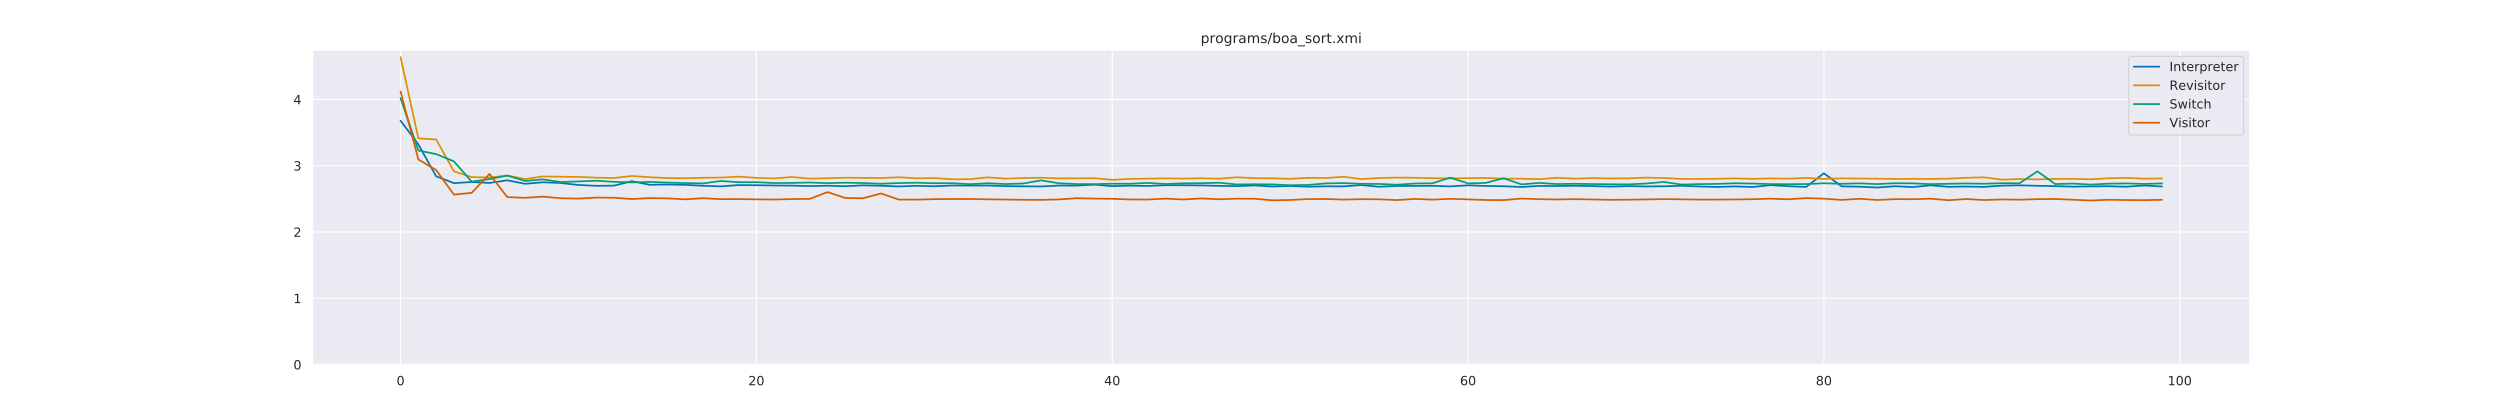 <?xml version="1.0" encoding="utf-8" standalone="no"?>
<!DOCTYPE svg PUBLIC "-//W3C//DTD SVG 1.1//EN"
  "http://www.w3.org/Graphics/SVG/1.1/DTD/svg11.dtd">
<!-- Created with matplotlib (https://matplotlib.org/) -->
<svg height="360pt" version="1.1" viewBox="0 0 2160 360" width="2160pt" xmlns="http://www.w3.org/2000/svg" xmlns:xlink="http://www.w3.org/1999/xlink">
 <defs>
  <style type="text/css">
*{stroke-linecap:butt;stroke-linejoin:round;}
  </style>
 </defs>
 <g id="figure_1">
  <g id="patch_1">
   <path d="M 0 360 
L 2160 360 
L 2160 0 
L 0 0 
z
" style="fill:#ffffff;"/>
  </g>
  <g id="axes_1">
   <g id="patch_2">
    <path d="M 270 315 
L 1944 315 
L 1944 43.2 
L 270 43.2 
z
" style="fill:#eaeaf2;"/>
   </g>
   <g id="matplotlib.axis_1">
    <g id="xtick_1">
     <g id="line2d_1">
      <path clip-path="url(#pf7d8638553)" d="M 346.091 315 
L 346.091 43.2 
" style="fill:none;stroke:#ffffff;stroke-linecap:round;"/>
     </g>
     <g id="text_1">
      <!-- 0 -->
      <defs>
       <path d="M 31.781 66.406 
Q 24.172 66.406 20.328 58.906 
Q 16.5 51.422 16.5 36.375 
Q 16.5 21.391 20.328 13.891 
Q 24.172 6.391 31.781 6.391 
Q 39.453 6.391 43.281 13.891 
Q 47.125 21.391 47.125 36.375 
Q 47.125 51.422 43.281 58.906 
Q 39.453 66.406 31.781 66.406 
z
M 31.781 74.219 
Q 44.047 74.219 50.516 64.516 
Q 56.984 54.828 56.984 36.375 
Q 56.984 17.969 50.516 8.266 
Q 44.047 -1.422 31.781 -1.422 
Q 19.531 -1.422 13.062 8.266 
Q 6.594 17.969 6.594 36.375 
Q 6.594 54.828 13.062 64.516 
Q 19.531 74.219 31.781 74.219 
z
" id="DejaVuSans-48"/>
      </defs>
      <g style="fill:#262626;" transform="translate(342.592 332.858)scale(0.11 -0.11)">
       <use xlink:href="#DejaVuSans-48"/>
      </g>
     </g>
    </g>
    <g id="xtick_2">
     <g id="line2d_2">
      <path clip-path="url(#pf7d8638553)" d="M 653.529 315 
L 653.529 43.2 
" style="fill:none;stroke:#ffffff;stroke-linecap:round;"/>
     </g>
     <g id="text_2">
      <!-- 20 -->
      <defs>
       <path d="M 19.188 8.297 
L 53.609 8.297 
L 53.609 0 
L 7.328 0 
L 7.328 8.297 
Q 12.938 14.109 22.625 23.891 
Q 32.328 33.688 34.812 36.531 
Q 39.547 41.844 41.422 45.531 
Q 43.312 49.219 43.312 52.781 
Q 43.312 58.594 39.234 62.25 
Q 35.156 65.922 28.609 65.922 
Q 23.969 65.922 18.812 64.312 
Q 13.672 62.703 7.812 59.422 
L 7.812 69.391 
Q 13.766 71.781 18.938 73 
Q 24.125 74.219 28.422 74.219 
Q 39.75 74.219 46.484 68.547 
Q 53.219 62.891 53.219 53.422 
Q 53.219 48.922 51.531 44.891 
Q 49.859 40.875 45.406 35.406 
Q 44.188 33.984 37.641 27.219 
Q 31.109 20.453 19.188 8.297 
z
" id="DejaVuSans-50"/>
      </defs>
      <g style="fill:#262626;" transform="translate(646.53 332.858)scale(0.11 -0.11)">
       <use xlink:href="#DejaVuSans-50"/>
       <use x="63.623" xlink:href="#DejaVuSans-48"/>
      </g>
     </g>
    </g>
    <g id="xtick_3">
     <g id="line2d_3">
      <path clip-path="url(#pf7d8638553)" d="M 960.967 315 
L 960.967 43.2 
" style="fill:none;stroke:#ffffff;stroke-linecap:round;"/>
     </g>
     <g id="text_3">
      <!-- 40 -->
      <defs>
       <path d="M 37.797 64.312 
L 12.891 25.391 
L 37.797 25.391 
z
M 35.203 72.906 
L 47.609 72.906 
L 47.609 25.391 
L 58.016 25.391 
L 58.016 17.188 
L 47.609 17.188 
L 47.609 0 
L 37.797 0 
L 37.797 17.188 
L 4.891 17.188 
L 4.891 26.703 
z
" id="DejaVuSans-52"/>
      </defs>
      <g style="fill:#262626;" transform="translate(953.968 332.858)scale(0.11 -0.11)">
       <use xlink:href="#DejaVuSans-52"/>
       <use x="63.623" xlink:href="#DejaVuSans-48"/>
      </g>
     </g>
    </g>
    <g id="xtick_4">
     <g id="line2d_4">
      <path clip-path="url(#pf7d8638553)" d="M 1268.405 315 
L 1268.405 43.2 
" style="fill:none;stroke:#ffffff;stroke-linecap:round;"/>
     </g>
     <g id="text_4">
      <!-- 60 -->
      <defs>
       <path d="M 33.016 40.375 
Q 26.375 40.375 22.484 35.828 
Q 18.609 31.297 18.609 23.391 
Q 18.609 15.531 22.484 10.953 
Q 26.375 6.391 33.016 6.391 
Q 39.656 6.391 43.531 10.953 
Q 47.406 15.531 47.406 23.391 
Q 47.406 31.297 43.531 35.828 
Q 39.656 40.375 33.016 40.375 
z
M 52.594 71.297 
L 52.594 62.312 
Q 48.875 64.062 45.094 64.984 
Q 41.312 65.922 37.594 65.922 
Q 27.828 65.922 22.672 59.328 
Q 17.531 52.734 16.797 39.406 
Q 19.672 43.656 24.016 45.922 
Q 28.375 48.188 33.594 48.188 
Q 44.578 48.188 50.953 41.516 
Q 57.328 34.859 57.328 23.391 
Q 57.328 12.156 50.688 5.359 
Q 44.047 -1.422 33.016 -1.422 
Q 20.359 -1.422 13.672 8.266 
Q 6.984 17.969 6.984 36.375 
Q 6.984 53.656 15.188 63.938 
Q 23.391 74.219 37.203 74.219 
Q 40.922 74.219 44.703 73.484 
Q 48.484 72.75 52.594 71.297 
z
" id="DejaVuSans-54"/>
      </defs>
      <g style="fill:#262626;" transform="translate(1261.406 332.858)scale(0.11 -0.11)">
       <use xlink:href="#DejaVuSans-54"/>
       <use x="63.623" xlink:href="#DejaVuSans-48"/>
      </g>
     </g>
    </g>
    <g id="xtick_5">
     <g id="line2d_5">
      <path clip-path="url(#pf7d8638553)" d="M 1575.843 315 
L 1575.843 43.2 
" style="fill:none;stroke:#ffffff;stroke-linecap:round;"/>
     </g>
     <g id="text_5">
      <!-- 80 -->
      <defs>
       <path d="M 31.781 34.625 
Q 24.75 34.625 20.719 30.859 
Q 16.703 27.094 16.703 20.516 
Q 16.703 13.922 20.719 10.156 
Q 24.75 6.391 31.781 6.391 
Q 38.812 6.391 42.859 10.172 
Q 46.922 13.969 46.922 20.516 
Q 46.922 27.094 42.891 30.859 
Q 38.875 34.625 31.781 34.625 
z
M 21.922 38.812 
Q 15.578 40.375 12.031 44.719 
Q 8.5 49.078 8.5 55.328 
Q 8.5 64.062 14.719 69.141 
Q 20.953 74.219 31.781 74.219 
Q 42.672 74.219 48.875 69.141 
Q 55.078 64.062 55.078 55.328 
Q 55.078 49.078 51.531 44.719 
Q 48 40.375 41.703 38.812 
Q 48.828 37.156 52.797 32.312 
Q 56.781 27.484 56.781 20.516 
Q 56.781 9.906 50.312 4.234 
Q 43.844 -1.422 31.781 -1.422 
Q 19.734 -1.422 13.25 4.234 
Q 6.781 9.906 6.781 20.516 
Q 6.781 27.484 10.781 32.312 
Q 14.797 37.156 21.922 38.812 
z
M 18.312 54.391 
Q 18.312 48.734 21.844 45.562 
Q 25.391 42.391 31.781 42.391 
Q 38.141 42.391 41.719 45.562 
Q 45.312 48.734 45.312 54.391 
Q 45.312 60.062 41.719 63.234 
Q 38.141 66.406 31.781 66.406 
Q 25.391 66.406 21.844 63.234 
Q 18.312 60.062 18.312 54.391 
z
" id="DejaVuSans-56"/>
      </defs>
      <g style="fill:#262626;" transform="translate(1568.844 332.858)scale(0.11 -0.11)">
       <use xlink:href="#DejaVuSans-56"/>
       <use x="63.623" xlink:href="#DejaVuSans-48"/>
      </g>
     </g>
    </g>
    <g id="xtick_6">
     <g id="line2d_6">
      <path clip-path="url(#pf7d8638553)" d="M 1883.281 315 
L 1883.281 43.2 
" style="fill:none;stroke:#ffffff;stroke-linecap:round;"/>
     </g>
     <g id="text_6">
      <!-- 100 -->
      <defs>
       <path d="M 12.406 8.297 
L 28.516 8.297 
L 28.516 63.922 
L 10.984 60.406 
L 10.984 69.391 
L 28.422 72.906 
L 38.281 72.906 
L 38.281 8.297 
L 54.391 8.297 
L 54.391 0 
L 12.406 0 
z
" id="DejaVuSans-49"/>
      </defs>
      <g style="fill:#262626;" transform="translate(1872.783 332.858)scale(0.11 -0.11)">
       <use xlink:href="#DejaVuSans-49"/>
       <use x="63.623" xlink:href="#DejaVuSans-48"/>
       <use x="127.246" xlink:href="#DejaVuSans-48"/>
      </g>
     </g>
    </g>
   </g>
   <g id="matplotlib.axis_2">
    <g id="ytick_1">
     <g id="line2d_7">
      <path clip-path="url(#pf7d8638553)" d="M 270 315 
L 1944 315 
" style="fill:none;stroke:#ffffff;stroke-linecap:round;"/>
     </g>
     <g id="text_7">
      <!-- 0 -->
      <g style="fill:#262626;" transform="translate(253.501 319.179)scale(0.11 -0.11)">
       <use xlink:href="#DejaVuSans-48"/>
      </g>
     </g>
    </g>
    <g id="ytick_2">
     <g id="line2d_8">
      <path clip-path="url(#pf7d8638553)" d="M 270 257.721 
L 1944 257.721 
" style="fill:none;stroke:#ffffff;stroke-linecap:round;"/>
     </g>
     <g id="text_8">
      <!-- 1 -->
      <g style="fill:#262626;" transform="translate(253.501 261.901)scale(0.11 -0.11)">
       <use xlink:href="#DejaVuSans-49"/>
      </g>
     </g>
    </g>
    <g id="ytick_3">
     <g id="line2d_9">
      <path clip-path="url(#pf7d8638553)" d="M 270 200.443 
L 1944 200.443 
" style="fill:none;stroke:#ffffff;stroke-linecap:round;"/>
     </g>
     <g id="text_9">
      <!-- 2 -->
      <g style="fill:#262626;" transform="translate(253.501 204.622)scale(0.11 -0.11)">
       <use xlink:href="#DejaVuSans-50"/>
      </g>
     </g>
    </g>
    <g id="ytick_4">
     <g id="line2d_10">
      <path clip-path="url(#pf7d8638553)" d="M 270 143.164 
L 1944 143.164 
" style="fill:none;stroke:#ffffff;stroke-linecap:round;"/>
     </g>
     <g id="text_10">
      <!-- 3 -->
      <defs>
       <path d="M 40.578 39.312 
Q 47.656 37.797 51.625 33 
Q 55.609 28.219 55.609 21.188 
Q 55.609 10.406 48.188 4.484 
Q 40.766 -1.422 27.094 -1.422 
Q 22.516 -1.422 17.656 -0.516 
Q 12.797 0.391 7.625 2.203 
L 7.625 11.719 
Q 11.719 9.328 16.594 8.109 
Q 21.484 6.891 26.812 6.891 
Q 36.078 6.891 40.938 10.547 
Q 45.797 14.203 45.797 21.188 
Q 45.797 27.641 41.281 31.266 
Q 36.766 34.906 28.719 34.906 
L 20.219 34.906 
L 20.219 43.016 
L 29.109 43.016 
Q 36.375 43.016 40.234 45.922 
Q 44.094 48.828 44.094 54.297 
Q 44.094 59.906 40.109 62.906 
Q 36.141 65.922 28.719 65.922 
Q 24.656 65.922 20.016 65.031 
Q 15.375 64.156 9.812 62.312 
L 9.812 71.094 
Q 15.438 72.656 20.344 73.438 
Q 25.25 74.219 29.594 74.219 
Q 40.828 74.219 47.359 69.109 
Q 53.906 64.016 53.906 55.328 
Q 53.906 49.266 50.438 45.094 
Q 46.969 40.922 40.578 39.312 
z
" id="DejaVuSans-51"/>
      </defs>
      <g style="fill:#262626;" transform="translate(253.501 147.343)scale(0.11 -0.11)">
       <use xlink:href="#DejaVuSans-51"/>
      </g>
     </g>
    </g>
    <g id="ytick_5">
     <g id="line2d_11">
      <path clip-path="url(#pf7d8638553)" d="M 270 85.886 
L 1944 85.886 
" style="fill:none;stroke:#ffffff;stroke-linecap:round;"/>
     </g>
     <g id="text_11">
      <!-- 4 -->
      <g style="fill:#262626;" transform="translate(253.501 90.065)scale(0.11 -0.11)">
       <use xlink:href="#DejaVuSans-52"/>
      </g>
     </g>
    </g>
   </g>
   <g id="line2d_12">
    <path clip-path="url(#pf7d8638553)" d="M 346.091 104.301 
L 361.463 124.771 
L 376.835 152.304 
L 392.207 158.228 
L 407.579 157.257 
L 422.95 158.051 
L 438.322 155.78 
L 453.694 158.795 
L 469.066 157.493 
L 484.438 158.088 
L 499.81 159.821 
L 515.182 160.558 
L 530.554 160.378 
L 545.926 156.571 
L 561.298 159.652 
L 576.669 159.42 
L 592.041 159.732 
L 607.413 160.507 
L 622.785 161.015 
L 638.157 159.917 
L 653.529 160.021 
L 668.901 160.267 
L 684.273 160.392 
L 699.645 160.77 
L 715.017 160.454 
L 730.388 160.894 
L 745.76 160.141 
L 761.132 160.48 
L 776.504 161.088 
L 791.876 160.531 
L 807.248 160.91 
L 822.62 160.288 
L 837.992 160.283 
L 853.364 160.283 
L 868.736 160.823 
L 884.107 160.993 
L 899.479 161.112 
L 914.851 160.311 
L 930.223 160.364 
L 945.595 159.531 
L 960.967 160.816 
L 976.339 160.418 
L 991.711 160.652 
L 1007.083 160.033 
L 1022.455 160.029 
L 1037.826 160.214 
L 1053.198 160.574 
L 1068.57 160.813 
L 1083.942 160.228 
L 1099.314 161.123 
L 1114.686 160.677 
L 1130.058 161.301 
L 1145.43 160.982 
L 1160.802 160.996 
L 1176.174 159.882 
L 1191.545 161.322 
L 1206.917 160.693 
L 1222.289 160.651 
L 1237.661 160.537 
L 1253.033 161.026 
L 1268.405 160.125 
L 1283.777 160.662 
L 1299.149 160.894 
L 1314.521 161.552 
L 1329.893 160.617 
L 1345.264 160.717 
L 1360.636 160.491 
L 1376.008 160.793 
L 1391.38 161.19 
L 1406.752 160.806 
L 1422.124 161.093 
L 1437.496 160.949 
L 1452.868 160.493 
L 1468.24 161.108 
L 1483.612 161.519 
L 1498.983 161.041 
L 1514.355 161.562 
L 1529.727 159.959 
L 1545.099 160.868 
L 1560.471 161.491 
L 1575.843 149.717 
L 1591.215 161.029 
L 1606.587 161.306 
L 1621.959 162.044 
L 1637.331 160.875 
L 1652.702 161.623 
L 1668.074 160.112 
L 1683.446 161.392 
L 1698.818 161.169 
L 1714.19 161.456 
L 1729.562 160.38 
L 1744.934 160.126 
L 1760.306 160.517 
L 1775.678 160.812 
L 1791.05 161.265 
L 1806.421 161.033 
L 1821.793 160.888 
L 1837.165 161.329 
L 1852.537 160.254 
L 1867.909 161.132 
" style="fill:none;stroke:#0173b2;stroke-linecap:round;stroke-width:1.5;"/>
   </g>
   <g id="line2d_13">
    <path clip-path="url(#pf7d8638553)" d="M 346.091 49.392 
L 361.463 119.545 
L 376.835 120.53 
L 392.207 148.053 
L 407.579 153.003 
L 422.95 153.388 
L 438.322 151.662 
L 453.694 154.696 
L 469.066 152.426 
L 484.438 152.691 
L 499.81 152.836 
L 515.182 153.511 
L 530.554 153.796 
L 545.926 152.034 
L 561.298 153.107 
L 576.669 153.828 
L 592.041 153.982 
L 607.413 153.587 
L 622.785 153.423 
L 638.157 152.625 
L 653.529 153.638 
L 668.901 154.181 
L 684.273 152.882 
L 699.645 154.357 
L 715.017 153.969 
L 730.388 153.533 
L 745.76 153.669 
L 761.132 153.839 
L 776.504 153.137 
L 791.876 154.045 
L 807.248 153.856 
L 822.62 154.879 
L 837.992 154.836 
L 853.364 153.235 
L 868.736 154.346 
L 884.107 153.786 
L 899.479 153.549 
L 914.851 154.089 
L 930.223 154.112 
L 945.595 153.969 
L 960.967 155.379 
L 976.339 154.565 
L 991.711 154.323 
L 1007.083 154.113 
L 1022.455 154.304 
L 1037.826 154.021 
L 1053.198 154.404 
L 1068.57 153.161 
L 1083.942 153.928 
L 1099.314 154.061 
L 1114.686 154.5 
L 1130.058 153.651 
L 1145.43 153.832 
L 1160.802 152.726 
L 1176.174 154.709 
L 1191.545 153.797 
L 1206.917 153.438 
L 1222.289 153.587 
L 1237.661 153.933 
L 1253.033 154.15 
L 1268.405 153.892 
L 1283.777 153.785 
L 1299.149 154.38 
L 1314.521 154.383 
L 1329.893 154.808 
L 1345.264 153.63 
L 1360.636 154.355 
L 1376.008 153.831 
L 1391.38 154.172 
L 1406.752 154.055 
L 1422.124 153.46 
L 1437.496 153.762 
L 1452.868 154.582 
L 1468.24 154.579 
L 1483.612 154.467 
L 1498.983 154.114 
L 1514.355 154.534 
L 1529.727 154.134 
L 1545.099 154.376 
L 1560.471 153.706 
L 1575.843 154.586 
L 1591.215 154.087 
L 1606.587 154.244 
L 1621.959 154.394 
L 1637.331 154.616 
L 1652.702 154.499 
L 1668.074 154.565 
L 1683.446 154.372 
L 1698.818 153.607 
L 1714.19 153.2 
L 1729.562 155.236 
L 1744.934 154.682 
L 1760.306 154.982 
L 1775.678 154.518 
L 1791.05 154.57 
L 1806.421 154.875 
L 1821.793 154.019 
L 1837.165 153.678 
L 1852.537 154.395 
L 1867.909 154.192 
" style="fill:none;stroke:#de8f05;stroke-linecap:round;stroke-width:1.5;"/>
   </g>
   <g id="line2d_14">
    <path clip-path="url(#pf7d8638553)" d="M 346.091 84.841 
L 361.463 130.054 
L 376.835 133.127 
L 392.207 139.45 
L 407.579 156.982 
L 422.95 154.719 
L 438.322 151.684 
L 453.694 156.334 
L 469.066 154.976 
L 484.438 157.254 
L 499.81 156.77 
L 515.182 156.132 
L 530.554 157.124 
L 545.926 157.59 
L 561.298 157.174 
L 576.669 157.777 
L 592.041 158.174 
L 607.413 158.498 
L 622.785 156.362 
L 638.157 157.439 
L 653.529 157.392 
L 668.901 158.171 
L 684.273 158.055 
L 699.645 157.694 
L 715.017 158.238 
L 730.388 157.857 
L 745.76 158.123 
L 761.132 158.792 
L 776.504 158.159 
L 791.876 157.869 
L 807.248 158.305 
L 822.62 158.272 
L 837.992 159.137 
L 853.364 158.33 
L 868.736 159.012 
L 884.107 158.555 
L 899.479 155.85 
L 914.851 158.342 
L 930.223 159.015 
L 945.595 159.111 
L 960.967 158.719 
L 976.339 158.774 
L 991.711 158.022 
L 1007.083 159.002 
L 1022.455 158.365 
L 1037.826 158.296 
L 1053.198 157.87 
L 1068.57 159.365 
L 1083.942 159.2 
L 1099.314 159.316 
L 1114.686 160.045 
L 1130.058 159.788 
L 1145.43 158.478 
L 1160.802 158.174 
L 1176.174 158.866 
L 1191.545 158.924 
L 1206.917 159.619 
L 1222.289 158.568 
L 1237.661 158.356 
L 1253.033 153.455 
L 1268.405 158.444 
L 1283.777 158.016 
L 1299.149 153.985 
L 1314.521 159.319 
L 1329.893 158.042 
L 1345.264 159.023 
L 1360.636 158.791 
L 1376.008 159.038 
L 1391.38 159.199 
L 1406.752 159.308 
L 1422.124 158.588 
L 1437.496 157.187 
L 1452.868 159.479 
L 1468.24 159.059 
L 1483.612 158.902 
L 1498.983 158.312 
L 1514.355 158.597 
L 1529.727 159.054 
L 1545.099 159.152 
L 1560.471 159.037 
L 1575.843 158.341 
L 1591.215 158.802 
L 1606.587 158.434 
L 1621.959 159.047 
L 1637.331 158.304 
L 1652.702 158.443 
L 1668.074 159.106 
L 1683.446 158.797 
L 1698.818 158.527 
L 1714.19 158.761 
L 1729.562 158.275 
L 1744.934 158.349 
L 1760.306 148.057 
L 1775.678 159.028 
L 1791.05 158.621 
L 1806.421 159.473 
L 1821.793 158.687 
L 1837.165 158.48 
L 1852.537 158.924 
L 1867.909 158.472 
" style="fill:none;stroke:#029e73;stroke-linecap:round;stroke-width:1.5;"/>
   </g>
   <g id="line2d_15">
    <path clip-path="url(#pf7d8638553)" d="M 346.091 79.083 
L 361.463 137.747 
L 376.835 146.952 
L 392.207 168.179 
L 407.579 166.594 
L 422.95 150.265 
L 438.322 170.316 
L 453.694 170.899 
L 469.066 169.899 
L 484.438 171.271 
L 499.81 171.571 
L 515.182 170.734 
L 530.554 170.852 
L 545.926 171.967 
L 561.298 171.148 
L 576.669 171.373 
L 592.041 172.246 
L 607.413 171.231 
L 622.785 172.083 
L 638.157 172.035 
L 653.529 172.23 
L 668.901 172.395 
L 684.273 172.02 
L 699.645 171.838 
L 715.017 165.965 
L 730.388 171.074 
L 745.76 171.277 
L 761.132 167.157 
L 776.504 172.429 
L 791.876 172.484 
L 807.248 172.076 
L 822.62 171.983 
L 837.992 171.902 
L 853.364 172.218 
L 868.736 172.392 
L 884.107 172.634 
L 899.479 172.67 
L 914.851 172.325 
L 930.223 171.232 
L 945.595 171.578 
L 960.967 171.776 
L 976.339 172.352 
L 991.711 172.381 
L 1007.083 171.6 
L 1022.455 172.365 
L 1037.826 171.427 
L 1053.198 172.186 
L 1068.57 171.636 
L 1083.942 171.732 
L 1099.314 173.068 
L 1114.686 172.789 
L 1130.058 172.011 
L 1145.43 171.953 
L 1160.802 172.433 
L 1176.174 172.098 
L 1191.545 172.209 
L 1206.917 172.853 
L 1222.289 171.881 
L 1237.661 172.476 
L 1253.033 171.797 
L 1268.405 172.27 
L 1283.777 172.815 
L 1299.149 172.888 
L 1314.521 171.56 
L 1329.893 172.086 
L 1345.264 172.33 
L 1360.636 172.068 
L 1376.008 172.343 
L 1391.38 172.649 
L 1406.752 172.54 
L 1422.124 172.299 
L 1437.496 172.037 
L 1452.868 172.21 
L 1468.24 172.472 
L 1483.612 172.425 
L 1498.983 172.354 
L 1514.355 172.105 
L 1529.727 171.653 
L 1545.099 172.184 
L 1560.471 171.148 
L 1575.843 171.646 
L 1591.215 172.732 
L 1606.587 171.742 
L 1621.959 172.806 
L 1637.331 172.062 
L 1652.702 172.109 
L 1668.074 171.669 
L 1683.446 173 
L 1698.818 171.961 
L 1714.19 172.824 
L 1729.562 172.323 
L 1744.934 172.534 
L 1760.306 172.062 
L 1775.678 171.905 
L 1791.05 172.592 
L 1806.421 173.24 
L 1821.793 172.565 
L 1837.165 172.833 
L 1852.537 172.915 
L 1867.909 172.619 
" style="fill:none;stroke:#d55e00;stroke-linecap:round;stroke-width:1.5;"/>
   </g>
   <g id="patch_3">
    <path d="M 270 315 
L 270 43.2 
" style="fill:none;stroke:#ffffff;stroke-linecap:square;stroke-linejoin:miter;stroke-width:1.25;"/>
   </g>
   <g id="patch_4">
    <path d="M 1944 315 
L 1944 43.2 
" style="fill:none;stroke:#ffffff;stroke-linecap:square;stroke-linejoin:miter;stroke-width:1.25;"/>
   </g>
   <g id="patch_5">
    <path d="M 270 315 
L 1944 315 
" style="fill:none;stroke:#ffffff;stroke-linecap:square;stroke-linejoin:miter;stroke-width:1.25;"/>
   </g>
   <g id="patch_6">
    <path d="M 270 43.2 
L 1944 43.2 
" style="fill:none;stroke:#ffffff;stroke-linecap:square;stroke-linejoin:miter;stroke-width:1.25;"/>
   </g>
   <g id="text_12">
    <!-- programs/boa_sort.xmi -->
    <defs>
     <path d="M 18.109 8.203 
L 18.109 -20.797 
L 9.078 -20.797 
L 9.078 54.688 
L 18.109 54.688 
L 18.109 46.391 
Q 20.953 51.266 25.266 53.625 
Q 29.594 56 35.594 56 
Q 45.562 56 51.781 48.094 
Q 58.016 40.188 58.016 27.297 
Q 58.016 14.406 51.781 6.484 
Q 45.562 -1.422 35.594 -1.422 
Q 29.594 -1.422 25.266 0.953 
Q 20.953 3.328 18.109 8.203 
z
M 48.688 27.297 
Q 48.688 37.203 44.609 42.844 
Q 40.531 48.484 33.406 48.484 
Q 26.266 48.484 22.188 42.844 
Q 18.109 37.203 18.109 27.297 
Q 18.109 17.391 22.188 11.75 
Q 26.266 6.109 33.406 6.109 
Q 40.531 6.109 44.609 11.75 
Q 48.688 17.391 48.688 27.297 
z
" id="DejaVuSans-112"/>
     <path d="M 41.109 46.297 
Q 39.594 47.172 37.812 47.578 
Q 36.031 48 33.891 48 
Q 26.266 48 22.188 43.047 
Q 18.109 38.094 18.109 28.812 
L 18.109 0 
L 9.078 0 
L 9.078 54.688 
L 18.109 54.688 
L 18.109 46.188 
Q 20.953 51.172 25.484 53.578 
Q 30.031 56 36.531 56 
Q 37.453 56 38.578 55.875 
Q 39.703 55.766 41.062 55.516 
z
" id="DejaVuSans-114"/>
     <path d="M 30.609 48.391 
Q 23.391 48.391 19.188 42.75 
Q 14.984 37.109 14.984 27.297 
Q 14.984 17.484 19.156 11.844 
Q 23.344 6.203 30.609 6.203 
Q 37.797 6.203 41.984 11.859 
Q 46.188 17.531 46.188 27.297 
Q 46.188 37.016 41.984 42.703 
Q 37.797 48.391 30.609 48.391 
z
M 30.609 56 
Q 42.328 56 49.016 48.375 
Q 55.719 40.766 55.719 27.297 
Q 55.719 13.875 49.016 6.219 
Q 42.328 -1.422 30.609 -1.422 
Q 18.844 -1.422 12.172 6.219 
Q 5.516 13.875 5.516 27.297 
Q 5.516 40.766 12.172 48.375 
Q 18.844 56 30.609 56 
z
" id="DejaVuSans-111"/>
     <path d="M 45.406 27.984 
Q 45.406 37.75 41.375 43.109 
Q 37.359 48.484 30.078 48.484 
Q 22.859 48.484 18.828 43.109 
Q 14.797 37.75 14.797 27.984 
Q 14.797 18.266 18.828 12.891 
Q 22.859 7.516 30.078 7.516 
Q 37.359 7.516 41.375 12.891 
Q 45.406 18.266 45.406 27.984 
z
M 54.391 6.781 
Q 54.391 -7.172 48.188 -13.984 
Q 42 -20.797 29.203 -20.797 
Q 24.469 -20.797 20.266 -20.094 
Q 16.062 -19.391 12.109 -17.922 
L 12.109 -9.188 
Q 16.062 -11.328 19.922 -12.344 
Q 23.781 -13.375 27.781 -13.375 
Q 36.625 -13.375 41.016 -8.766 
Q 45.406 -4.156 45.406 5.172 
L 45.406 9.625 
Q 42.625 4.781 38.281 2.391 
Q 33.938 0 27.875 0 
Q 17.828 0 11.672 7.656 
Q 5.516 15.328 5.516 27.984 
Q 5.516 40.672 11.672 48.328 
Q 17.828 56 27.875 56 
Q 33.938 56 38.281 53.609 
Q 42.625 51.219 45.406 46.391 
L 45.406 54.688 
L 54.391 54.688 
z
" id="DejaVuSans-103"/>
     <path d="M 34.281 27.484 
Q 23.391 27.484 19.188 25 
Q 14.984 22.516 14.984 16.5 
Q 14.984 11.719 18.141 8.906 
Q 21.297 6.109 26.703 6.109 
Q 34.188 6.109 38.703 11.406 
Q 43.219 16.703 43.219 25.484 
L 43.219 27.484 
z
M 52.203 31.203 
L 52.203 0 
L 43.219 0 
L 43.219 8.297 
Q 40.141 3.328 35.547 0.953 
Q 30.953 -1.422 24.312 -1.422 
Q 15.922 -1.422 10.953 3.297 
Q 6 8.016 6 15.922 
Q 6 25.141 12.172 29.828 
Q 18.359 34.516 30.609 34.516 
L 43.219 34.516 
L 43.219 35.406 
Q 43.219 41.609 39.141 45 
Q 35.062 48.391 27.688 48.391 
Q 23 48.391 18.547 47.266 
Q 14.109 46.141 10.016 43.891 
L 10.016 52.203 
Q 14.938 54.109 19.578 55.047 
Q 24.219 56 28.609 56 
Q 40.484 56 46.344 49.844 
Q 52.203 43.703 52.203 31.203 
z
" id="DejaVuSans-97"/>
     <path d="M 52 44.188 
Q 55.375 50.25 60.062 53.125 
Q 64.75 56 71.094 56 
Q 79.641 56 84.281 50.016 
Q 88.922 44.047 88.922 33.016 
L 88.922 0 
L 79.891 0 
L 79.891 32.719 
Q 79.891 40.578 77.094 44.375 
Q 74.312 48.188 68.609 48.188 
Q 61.625 48.188 57.562 43.547 
Q 53.516 38.922 53.516 30.906 
L 53.516 0 
L 44.484 0 
L 44.484 32.719 
Q 44.484 40.625 41.703 44.406 
Q 38.922 48.188 33.109 48.188 
Q 26.219 48.188 22.156 43.531 
Q 18.109 38.875 18.109 30.906 
L 18.109 0 
L 9.078 0 
L 9.078 54.688 
L 18.109 54.688 
L 18.109 46.188 
Q 21.188 51.219 25.484 53.609 
Q 29.781 56 35.688 56 
Q 41.656 56 45.828 52.969 
Q 50 49.953 52 44.188 
z
" id="DejaVuSans-109"/>
     <path d="M 44.281 53.078 
L 44.281 44.578 
Q 40.484 46.531 36.375 47.5 
Q 32.281 48.484 27.875 48.484 
Q 21.188 48.484 17.844 46.438 
Q 14.5 44.391 14.5 40.281 
Q 14.5 37.156 16.891 35.375 
Q 19.281 33.594 26.516 31.984 
L 29.594 31.297 
Q 39.156 29.25 43.188 25.516 
Q 47.219 21.781 47.219 15.094 
Q 47.219 7.469 41.188 3.016 
Q 35.156 -1.422 24.609 -1.422 
Q 20.219 -1.422 15.453 -0.562 
Q 10.688 0.297 5.422 2 
L 5.422 11.281 
Q 10.406 8.688 15.234 7.391 
Q 20.062 6.109 24.812 6.109 
Q 31.156 6.109 34.562 8.281 
Q 37.984 10.453 37.984 14.406 
Q 37.984 18.062 35.516 20.016 
Q 33.062 21.969 24.703 23.781 
L 21.578 24.516 
Q 13.234 26.266 9.516 29.906 
Q 5.812 33.547 5.812 39.891 
Q 5.812 47.609 11.281 51.797 
Q 16.75 56 26.812 56 
Q 31.781 56 36.172 55.266 
Q 40.578 54.547 44.281 53.078 
z
" id="DejaVuSans-115"/>
     <path d="M 25.391 72.906 
L 33.688 72.906 
L 8.297 -9.281 
L 0 -9.281 
z
" id="DejaVuSans-47"/>
     <path d="M 48.688 27.297 
Q 48.688 37.203 44.609 42.844 
Q 40.531 48.484 33.406 48.484 
Q 26.266 48.484 22.188 42.844 
Q 18.109 37.203 18.109 27.297 
Q 18.109 17.391 22.188 11.75 
Q 26.266 6.109 33.406 6.109 
Q 40.531 6.109 44.609 11.75 
Q 48.688 17.391 48.688 27.297 
z
M 18.109 46.391 
Q 20.953 51.266 25.266 53.625 
Q 29.594 56 35.594 56 
Q 45.562 56 51.781 48.094 
Q 58.016 40.188 58.016 27.297 
Q 58.016 14.406 51.781 6.484 
Q 45.562 -1.422 35.594 -1.422 
Q 29.594 -1.422 25.266 0.953 
Q 20.953 3.328 18.109 8.203 
L 18.109 0 
L 9.078 0 
L 9.078 75.984 
L 18.109 75.984 
z
" id="DejaVuSans-98"/>
     <path d="M 50.984 -16.609 
L 50.984 -23.578 
L -0.984 -23.578 
L -0.984 -16.609 
z
" id="DejaVuSans-95"/>
     <path d="M 18.312 70.219 
L 18.312 54.688 
L 36.812 54.688 
L 36.812 47.703 
L 18.312 47.703 
L 18.312 18.016 
Q 18.312 11.328 20.141 9.422 
Q 21.969 7.516 27.594 7.516 
L 36.812 7.516 
L 36.812 0 
L 27.594 0 
Q 17.188 0 13.234 3.875 
Q 9.281 7.766 9.281 18.016 
L 9.281 47.703 
L 2.688 47.703 
L 2.688 54.688 
L 9.281 54.688 
L 9.281 70.219 
z
" id="DejaVuSans-116"/>
     <path d="M 10.688 12.406 
L 21 12.406 
L 21 0 
L 10.688 0 
z
" id="DejaVuSans-46"/>
     <path d="M 54.891 54.688 
L 35.109 28.078 
L 55.906 0 
L 45.312 0 
L 29.391 21.484 
L 13.484 0 
L 2.875 0 
L 24.125 28.609 
L 4.688 54.688 
L 15.281 54.688 
L 29.781 35.203 
L 44.281 54.688 
z
" id="DejaVuSans-120"/>
     <path d="M 9.422 54.688 
L 18.406 54.688 
L 18.406 0 
L 9.422 0 
z
M 9.422 75.984 
L 18.406 75.984 
L 18.406 64.594 
L 9.422 64.594 
z
" id="DejaVuSans-105"/>
    </defs>
    <g style="fill:#262626;" transform="translate(1037.369 37.2)scale(0.12 -0.12)">
     <use xlink:href="#DejaVuSans-112"/>
     <use x="63.477" xlink:href="#DejaVuSans-114"/>
     <use x="104.559" xlink:href="#DejaVuSans-111"/>
     <use x="165.74" xlink:href="#DejaVuSans-103"/>
     <use x="229.217" xlink:href="#DejaVuSans-114"/>
     <use x="270.33" xlink:href="#DejaVuSans-97"/>
     <use x="331.609" xlink:href="#DejaVuSans-109"/>
     <use x="429.021" xlink:href="#DejaVuSans-115"/>
     <use x="481.121" xlink:href="#DejaVuSans-47"/>
     <use x="514.812" xlink:href="#DejaVuSans-98"/>
     <use x="578.289" xlink:href="#DejaVuSans-111"/>
     <use x="639.471" xlink:href="#DejaVuSans-97"/>
     <use x="700.75" xlink:href="#DejaVuSans-95"/>
     <use x="750.75" xlink:href="#DejaVuSans-115"/>
     <use x="802.85" xlink:href="#DejaVuSans-111"/>
     <use x="864.031" xlink:href="#DejaVuSans-114"/>
     <use x="905.145" xlink:href="#DejaVuSans-116"/>
     <use x="944.354" xlink:href="#DejaVuSans-46"/>
     <use x="976.141" xlink:href="#DejaVuSans-120"/>
     <use x="1035.32" xlink:href="#DejaVuSans-109"/>
     <use x="1132.732" xlink:href="#DejaVuSans-105"/>
    </g>
   </g>
   <g id="legend_1">
    <g id="patch_7">
     <path d="M 1841.408 116.584 
L 1936.3 116.584 
Q 1938.5 116.584 1938.5 114.384 
L 1938.5 50.9 
Q 1938.5 48.7 1936.3 48.7 
L 1841.408 48.7 
Q 1839.208 48.7 1839.208 50.9 
L 1839.208 114.384 
Q 1839.208 116.584 1841.408 116.584 
z
" style="fill:#eaeaf2;opacity:0.8;stroke:#cccccc;stroke-linejoin:miter;"/>
    </g>
    <g id="line2d_16">
     <path d="M 1843.608 57.608 
L 1865.608 57.608 
" style="fill:none;stroke:#0173b2;stroke-linecap:round;stroke-width:1.5;"/>
    </g>
    <g id="line2d_17"/>
    <g id="text_13">
     <!-- Interpreter -->
     <defs>
      <path d="M 9.812 72.906 
L 19.672 72.906 
L 19.672 0 
L 9.812 0 
z
" id="DejaVuSans-73"/>
      <path d="M 54.891 33.016 
L 54.891 0 
L 45.906 0 
L 45.906 32.719 
Q 45.906 40.484 42.875 44.328 
Q 39.844 48.188 33.797 48.188 
Q 26.516 48.188 22.312 43.547 
Q 18.109 38.922 18.109 30.906 
L 18.109 0 
L 9.078 0 
L 9.078 54.688 
L 18.109 54.688 
L 18.109 46.188 
Q 21.344 51.125 25.703 53.562 
Q 30.078 56 35.797 56 
Q 45.219 56 50.047 50.172 
Q 54.891 44.344 54.891 33.016 
z
" id="DejaVuSans-110"/>
      <path d="M 56.203 29.594 
L 56.203 25.203 
L 14.891 25.203 
Q 15.484 15.922 20.484 11.062 
Q 25.484 6.203 34.422 6.203 
Q 39.594 6.203 44.453 7.469 
Q 49.312 8.734 54.109 11.281 
L 54.109 2.781 
Q 49.266 0.734 44.188 -0.344 
Q 39.109 -1.422 33.891 -1.422 
Q 20.797 -1.422 13.156 6.188 
Q 5.516 13.812 5.516 26.812 
Q 5.516 40.234 12.766 48.109 
Q 20.016 56 32.328 56 
Q 43.359 56 49.781 48.891 
Q 56.203 41.797 56.203 29.594 
z
M 47.219 32.234 
Q 47.125 39.594 43.094 43.984 
Q 39.062 48.391 32.422 48.391 
Q 24.906 48.391 20.391 44.141 
Q 15.875 39.891 15.188 32.172 
z
" id="DejaVuSans-101"/>
     </defs>
     <g style="fill:#262626;" transform="translate(1874.408 61.458)scale(0.11 -0.11)">
      <use xlink:href="#DejaVuSans-73"/>
      <use x="29.492" xlink:href="#DejaVuSans-110"/>
      <use x="92.871" xlink:href="#DejaVuSans-116"/>
      <use x="132.08" xlink:href="#DejaVuSans-101"/>
      <use x="193.604" xlink:href="#DejaVuSans-114"/>
      <use x="234.717" xlink:href="#DejaVuSans-112"/>
      <use x="298.193" xlink:href="#DejaVuSans-114"/>
      <use x="339.275" xlink:href="#DejaVuSans-101"/>
      <use x="400.799" xlink:href="#DejaVuSans-116"/>
      <use x="440.008" xlink:href="#DejaVuSans-101"/>
      <use x="501.531" xlink:href="#DejaVuSans-114"/>
     </g>
    </g>
    <g id="line2d_18">
     <path d="M 1843.608 73.754 
L 1865.608 73.754 
" style="fill:none;stroke:#de8f05;stroke-linecap:round;stroke-width:1.5;"/>
    </g>
    <g id="line2d_19"/>
    <g id="text_14">
     <!-- Revisitor -->
     <defs>
      <path d="M 44.391 34.188 
Q 47.562 33.109 50.562 29.594 
Q 53.562 26.078 56.594 19.922 
L 66.609 0 
L 56 0 
L 46.688 18.703 
Q 43.062 26.031 39.672 28.422 
Q 36.281 30.812 30.422 30.812 
L 19.672 30.812 
L 19.672 0 
L 9.812 0 
L 9.812 72.906 
L 32.078 72.906 
Q 44.578 72.906 50.734 67.672 
Q 56.891 62.453 56.891 51.906 
Q 56.891 45.016 53.688 40.469 
Q 50.484 35.938 44.391 34.188 
z
M 19.672 64.797 
L 19.672 38.922 
L 32.078 38.922 
Q 39.203 38.922 42.844 42.219 
Q 46.484 45.516 46.484 51.906 
Q 46.484 58.297 42.844 61.547 
Q 39.203 64.797 32.078 64.797 
z
" id="DejaVuSans-82"/>
      <path d="M 2.984 54.688 
L 12.5 54.688 
L 29.594 8.797 
L 46.688 54.688 
L 56.203 54.688 
L 35.688 0 
L 23.484 0 
z
" id="DejaVuSans-118"/>
     </defs>
     <g style="fill:#262626;" transform="translate(1874.408 77.604)scale(0.11 -0.11)">
      <use xlink:href="#DejaVuSans-82"/>
      <use x="69.42" xlink:href="#DejaVuSans-101"/>
      <use x="130.943" xlink:href="#DejaVuSans-118"/>
      <use x="190.123" xlink:href="#DejaVuSans-105"/>
      <use x="217.906" xlink:href="#DejaVuSans-115"/>
      <use x="270.006" xlink:href="#DejaVuSans-105"/>
      <use x="297.789" xlink:href="#DejaVuSans-116"/>
      <use x="336.998" xlink:href="#DejaVuSans-111"/>
      <use x="398.18" xlink:href="#DejaVuSans-114"/>
     </g>
    </g>
    <g id="line2d_20">
     <path d="M 1843.608 89.9 
L 1865.608 89.9 
" style="fill:none;stroke:#029e73;stroke-linecap:round;stroke-width:1.5;"/>
    </g>
    <g id="line2d_21"/>
    <g id="text_15">
     <!-- Switch -->
     <defs>
      <path d="M 53.516 70.516 
L 53.516 60.891 
Q 47.906 63.578 42.922 64.891 
Q 37.938 66.219 33.297 66.219 
Q 25.25 66.219 20.875 63.094 
Q 16.5 59.969 16.5 54.203 
Q 16.5 49.359 19.406 46.891 
Q 22.312 44.438 30.422 42.922 
L 36.375 41.703 
Q 47.406 39.594 52.656 34.297 
Q 57.906 29 57.906 20.125 
Q 57.906 9.516 50.797 4.047 
Q 43.703 -1.422 29.984 -1.422 
Q 24.812 -1.422 18.969 -0.25 
Q 13.141 0.922 6.891 3.219 
L 6.891 13.375 
Q 12.891 10.016 18.656 8.297 
Q 24.422 6.594 29.984 6.594 
Q 38.422 6.594 43.016 9.906 
Q 47.609 13.234 47.609 19.391 
Q 47.609 24.75 44.312 27.781 
Q 41.016 30.812 33.5 32.328 
L 27.484 33.5 
Q 16.453 35.688 11.516 40.375 
Q 6.594 45.062 6.594 53.422 
Q 6.594 63.094 13.406 68.656 
Q 20.219 74.219 32.172 74.219 
Q 37.312 74.219 42.625 73.281 
Q 47.953 72.359 53.516 70.516 
z
" id="DejaVuSans-83"/>
      <path d="M 4.203 54.688 
L 13.188 54.688 
L 24.422 12.016 
L 35.594 54.688 
L 46.188 54.688 
L 57.422 12.016 
L 68.609 54.688 
L 77.594 54.688 
L 63.281 0 
L 52.688 0 
L 40.922 44.828 
L 29.109 0 
L 18.5 0 
z
" id="DejaVuSans-119"/>
      <path d="M 48.781 52.594 
L 48.781 44.188 
Q 44.969 46.297 41.141 47.344 
Q 37.312 48.391 33.406 48.391 
Q 24.656 48.391 19.812 42.844 
Q 14.984 37.312 14.984 27.297 
Q 14.984 17.281 19.812 11.734 
Q 24.656 6.203 33.406 6.203 
Q 37.312 6.203 41.141 7.25 
Q 44.969 8.297 48.781 10.406 
L 48.781 2.094 
Q 45.016 0.344 40.984 -0.531 
Q 36.969 -1.422 32.422 -1.422 
Q 20.062 -1.422 12.781 6.344 
Q 5.516 14.109 5.516 27.297 
Q 5.516 40.672 12.859 48.328 
Q 20.219 56 33.016 56 
Q 37.156 56 41.109 55.141 
Q 45.062 54.297 48.781 52.594 
z
" id="DejaVuSans-99"/>
      <path d="M 54.891 33.016 
L 54.891 0 
L 45.906 0 
L 45.906 32.719 
Q 45.906 40.484 42.875 44.328 
Q 39.844 48.188 33.797 48.188 
Q 26.516 48.188 22.312 43.547 
Q 18.109 38.922 18.109 30.906 
L 18.109 0 
L 9.078 0 
L 9.078 75.984 
L 18.109 75.984 
L 18.109 46.188 
Q 21.344 51.125 25.703 53.562 
Q 30.078 56 35.797 56 
Q 45.219 56 50.047 50.172 
Q 54.891 44.344 54.891 33.016 
z
" id="DejaVuSans-104"/>
     </defs>
     <g style="fill:#262626;" transform="translate(1874.408 93.75)scale(0.11 -0.11)">
      <use xlink:href="#DejaVuSans-83"/>
      <use x="63.477" xlink:href="#DejaVuSans-119"/>
      <use x="145.264" xlink:href="#DejaVuSans-105"/>
      <use x="173.047" xlink:href="#DejaVuSans-116"/>
      <use x="212.256" xlink:href="#DejaVuSans-99"/>
      <use x="267.236" xlink:href="#DejaVuSans-104"/>
     </g>
    </g>
    <g id="line2d_22">
     <path d="M 1843.608 106.046 
L 1865.608 106.046 
" style="fill:none;stroke:#d55e00;stroke-linecap:round;stroke-width:1.5;"/>
    </g>
    <g id="line2d_23"/>
    <g id="text_16">
     <!-- Visitor -->
     <defs>
      <path d="M 28.609 0 
L 0.781 72.906 
L 11.078 72.906 
L 34.188 11.531 
L 57.328 72.906 
L 67.578 72.906 
L 39.797 0 
z
" id="DejaVuSans-86"/>
     </defs>
     <g style="fill:#262626;" transform="translate(1874.408 109.896)scale(0.11 -0.11)">
      <use xlink:href="#DejaVuSans-86"/>
      <use x="68.377" xlink:href="#DejaVuSans-105"/>
      <use x="96.16" xlink:href="#DejaVuSans-115"/>
      <use x="148.26" xlink:href="#DejaVuSans-105"/>
      <use x="176.043" xlink:href="#DejaVuSans-116"/>
      <use x="215.252" xlink:href="#DejaVuSans-111"/>
      <use x="276.434" xlink:href="#DejaVuSans-114"/>
     </g>
    </g>
   </g>
  </g>
 </g>
 <defs>
  <clipPath id="pf7d8638553">
   <rect height="271.8" width="1674" x="270" y="43.2"/>
  </clipPath>
 </defs>
</svg>
